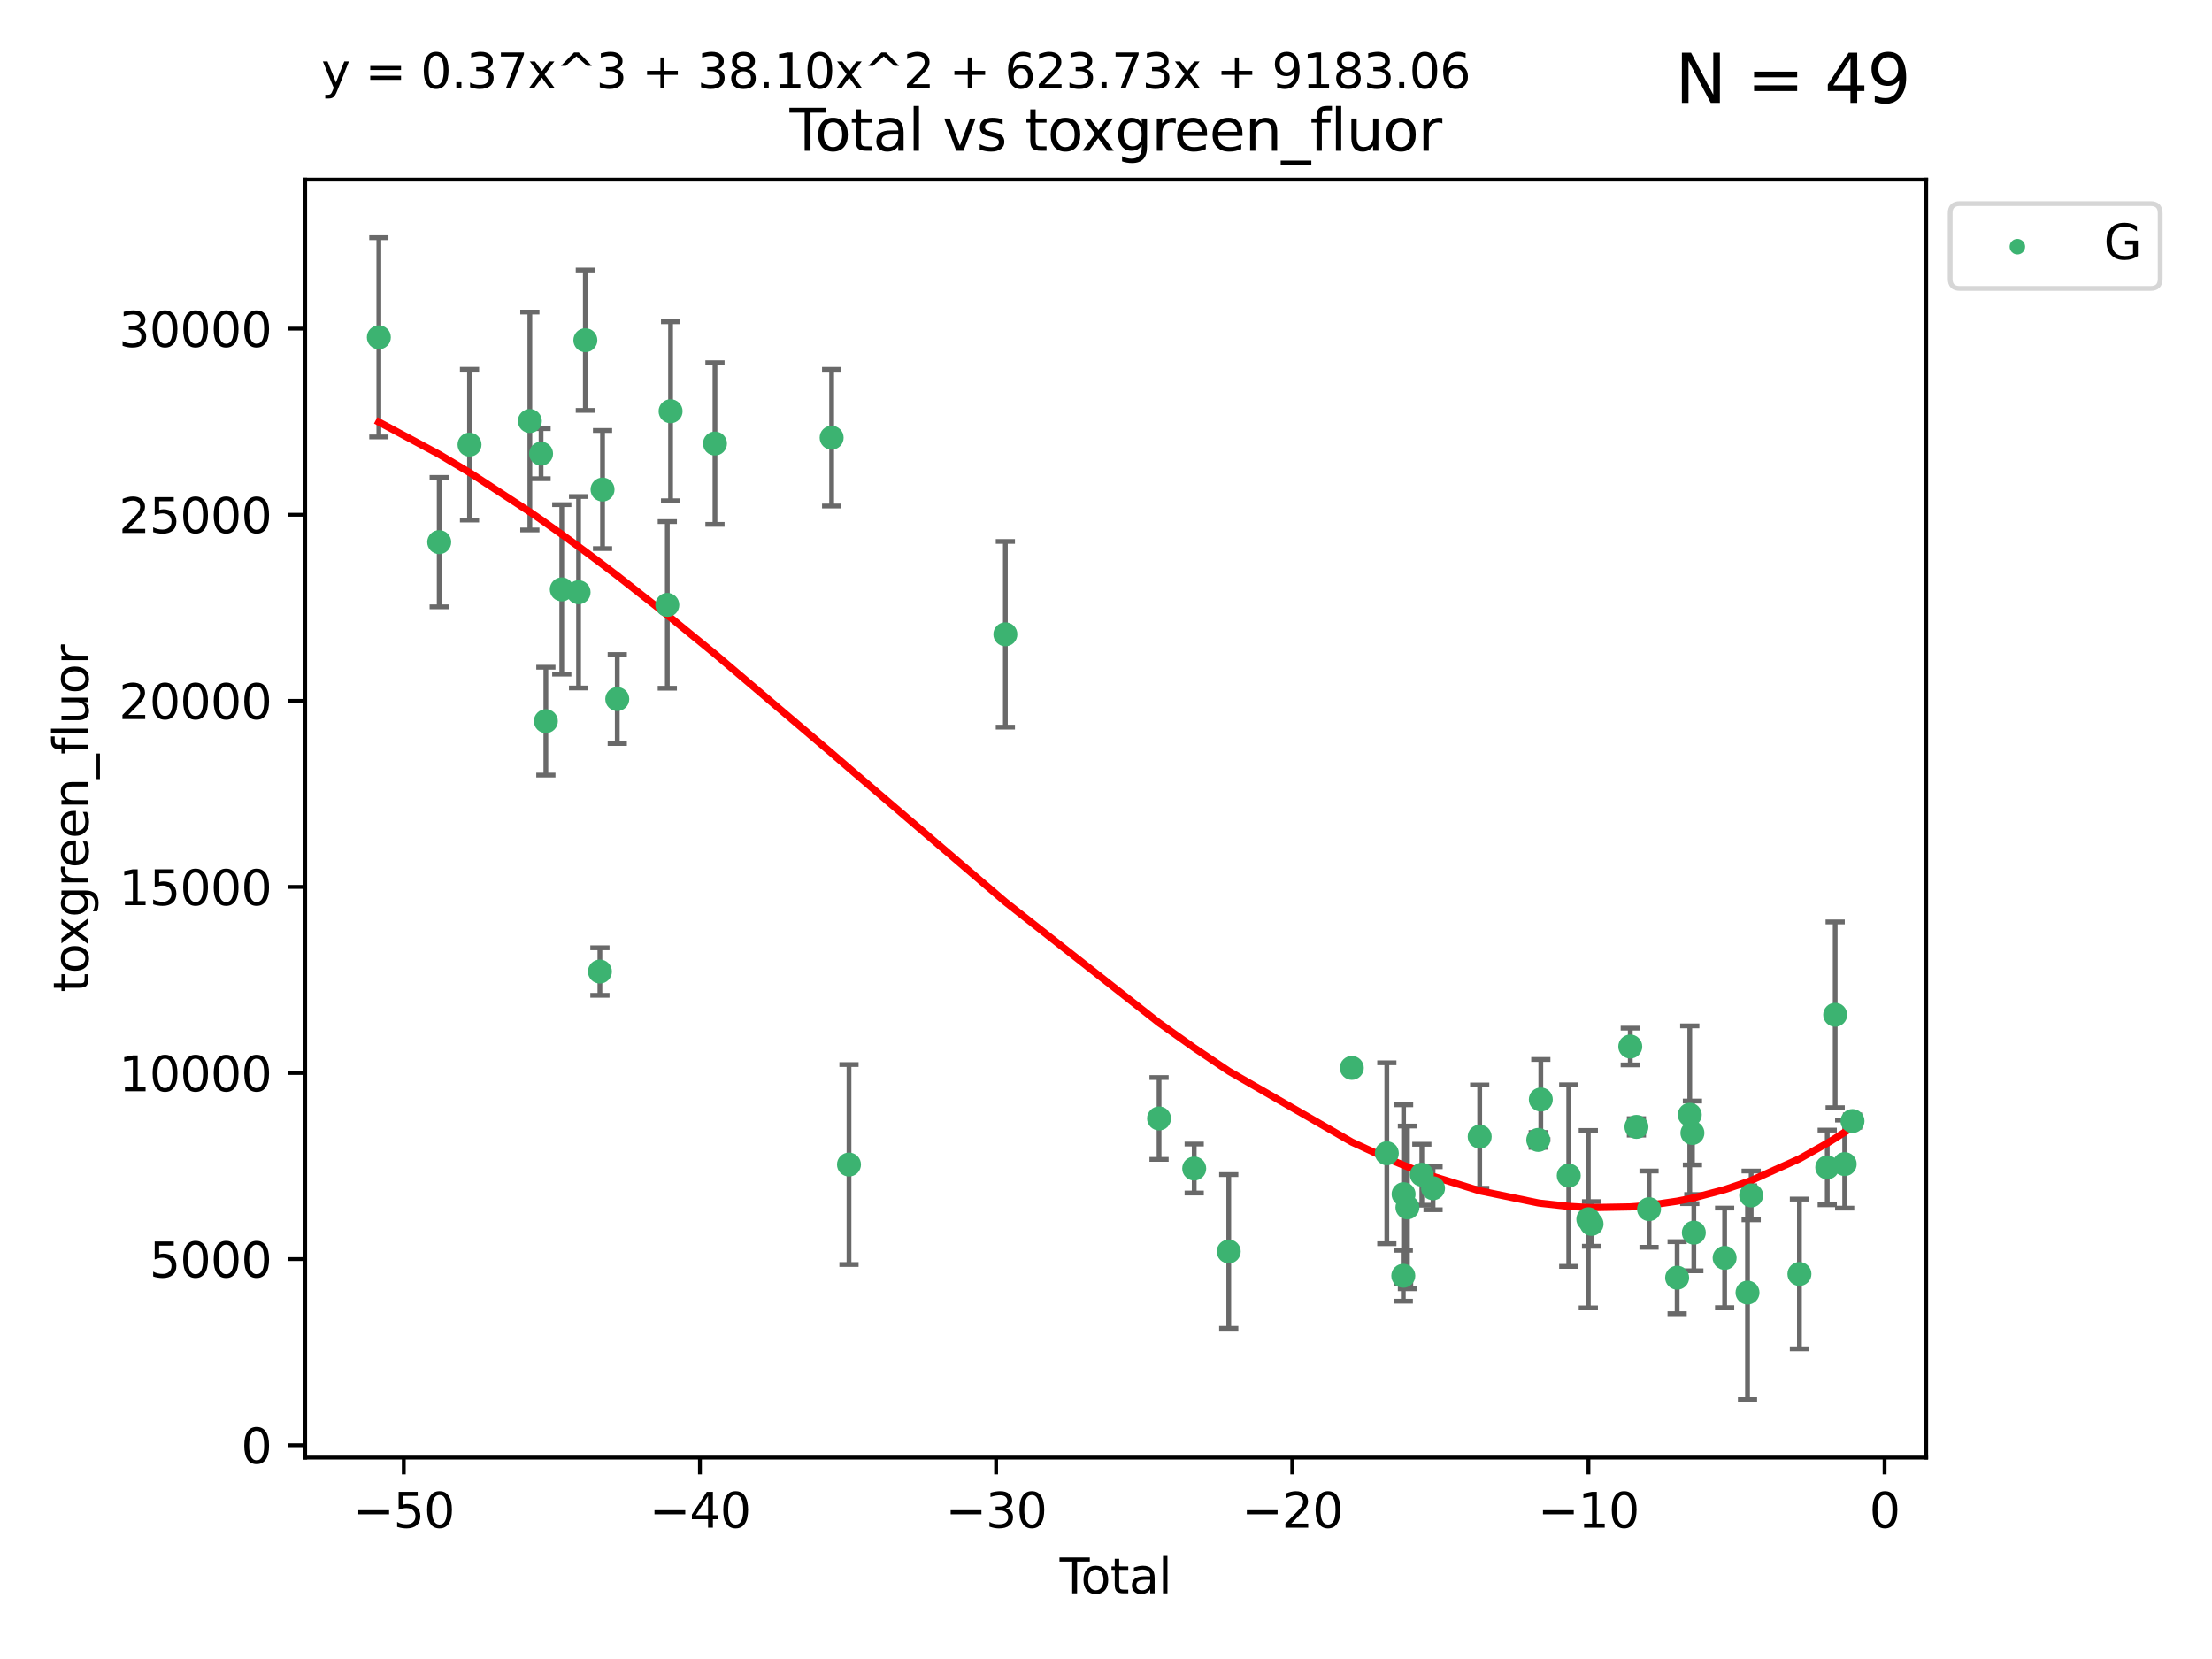 <?xml version="1.0" encoding="utf-8" standalone="no"?>
<!DOCTYPE svg PUBLIC "-//W3C//DTD SVG 1.1//EN"
  "http://www.w3.org/Graphics/SVG/1.1/DTD/svg11.dtd">
<svg xmlns:xlink="http://www.w3.org/1999/xlink" width="460.8pt" height="345.6pt" viewBox="0 0 460.8 345.6" xmlns="http://www.w3.org/2000/svg" version="1.1">
 <defs>
  <style type="text/css">*{stroke-linejoin: round; stroke-linecap: butt}</style>
 </defs>
 <g id="figure_1">
  <g id="patch_1">
   <path d="M 0 345.6 
L 460.8 345.6 
L 460.8 0 
L 0 0 
z
" style="fill: #ffffff"/>
  </g>
  <g id="axes_1">
   <g id="patch_2">
    <path d="M 63.571 303.64 
L 401.26 303.64 
L 401.26 37.411 
L 63.571 37.411 
z
" style="fill: #ffffff"/>
   </g>
   <g id="PathCollection_1">
    <defs>
     <path id="m8be1d9b8ed" d="M 0 1.118 
C 0.297 1.118 0.581 1 0.791 0.791 
C 1 0.581 1.118 0.297 1.118 0 
C 1.118 -0.297 1 -0.581 0.791 -0.791 
C 0.581 -1 0.297 -1.118 0 -1.118 
C -0.297 -1.118 -0.581 -1 -0.791 -0.791 
C -1 -0.581 -1.118 -0.297 -1.118 0 
C -1.118 0.297 -1 0.581 -0.791 0.791 
C -0.581 1 -0.297 1.118 0 1.118 
z
" style="stroke: #3cb371"/>
    </defs>
    <g clip-path="url(#p7e62d331e4)">
     <use xlink:href="#m8be1d9b8ed" x="78.921" y="70.269" style="fill: #3cb371; stroke: #3cb371"/>
     <use xlink:href="#m8be1d9b8ed" x="91.494" y="112.936" style="fill: #3cb371; stroke: #3cb371"/>
     <use xlink:href="#m8be1d9b8ed" x="97.81" y="92.628" style="fill: #3cb371; stroke: #3cb371"/>
     <use xlink:href="#m8be1d9b8ed" x="110.379" y="87.706" style="fill: #3cb371; stroke: #3cb371"/>
     <use xlink:href="#m8be1d9b8ed" x="112.713" y="94.506" style="fill: #3cb371; stroke: #3cb371"/>
     <use xlink:href="#m8be1d9b8ed" x="113.714" y="150.232" style="fill: #3cb371; stroke: #3cb371"/>
     <use xlink:href="#m8be1d9b8ed" x="117.029" y="122.782" style="fill: #3cb371; stroke: #3cb371"/>
     <use xlink:href="#m8be1d9b8ed" x="120.529" y="123.376" style="fill: #3cb371; stroke: #3cb371"/>
     <use xlink:href="#m8be1d9b8ed" x="121.938" y="70.87" style="fill: #3cb371; stroke: #3cb371"/>
     <use xlink:href="#m8be1d9b8ed" x="124.973" y="202.393" style="fill: #3cb371; stroke: #3cb371"/>
     <use xlink:href="#m8be1d9b8ed" x="125.521" y="101.983" style="fill: #3cb371; stroke: #3cb371"/>
     <use xlink:href="#m8be1d9b8ed" x="128.588" y="145.622" style="fill: #3cb371; stroke: #3cb371"/>
     <use xlink:href="#m8be1d9b8ed" x="139.013" y="126.013" style="fill: #3cb371; stroke: #3cb371"/>
     <use xlink:href="#m8be1d9b8ed" x="139.695" y="85.668" style="fill: #3cb371; stroke: #3cb371"/>
     <use xlink:href="#m8be1d9b8ed" x="148.942" y="92.395" style="fill: #3cb371; stroke: #3cb371"/>
     <use xlink:href="#m8be1d9b8ed" x="173.244" y="91.178" style="fill: #3cb371; stroke: #3cb371"/>
     <use xlink:href="#m8be1d9b8ed" x="176.86" y="242.593" style="fill: #3cb371; stroke: #3cb371"/>
     <use xlink:href="#m8be1d9b8ed" x="209.434" y="132.138" style="fill: #3cb371; stroke: #3cb371"/>
     <use xlink:href="#m8be1d9b8ed" x="241.453" y="232.992" style="fill: #3cb371; stroke: #3cb371"/>
     <use xlink:href="#m8be1d9b8ed" x="248.775" y="243.423" style="fill: #3cb371; stroke: #3cb371"/>
     <use xlink:href="#m8be1d9b8ed" x="255.972" y="260.715" style="fill: #3cb371; stroke: #3cb371"/>
     <use xlink:href="#m8be1d9b8ed" x="281.609" y="222.465" style="fill: #3cb371; stroke: #3cb371"/>
     <use xlink:href="#m8be1d9b8ed" x="288.902" y="240.244" style="fill: #3cb371; stroke: #3cb371"/>
     <use xlink:href="#m8be1d9b8ed" x="292.332" y="265.766" style="fill: #3cb371; stroke: #3cb371"/>
     <use xlink:href="#m8be1d9b8ed" x="292.394" y="248.765" style="fill: #3cb371; stroke: #3cb371"/>
     <use xlink:href="#m8be1d9b8ed" x="293.194" y="251.521" style="fill: #3cb371; stroke: #3cb371"/>
     <use xlink:href="#m8be1d9b8ed" x="296.194" y="244.71" style="fill: #3cb371; stroke: #3cb371"/>
     <use xlink:href="#m8be1d9b8ed" x="298.531" y="247.533" style="fill: #3cb371; stroke: #3cb371"/>
     <use xlink:href="#m8be1d9b8ed" x="308.247" y="236.781" style="fill: #3cb371; stroke: #3cb371"/>
     <use xlink:href="#m8be1d9b8ed" x="320.443" y="237.461" style="fill: #3cb371; stroke: #3cb371"/>
     <use xlink:href="#m8be1d9b8ed" x="320.98" y="229.05" style="fill: #3cb371; stroke: #3cb371"/>
     <use xlink:href="#m8be1d9b8ed" x="326.8" y="244.895" style="fill: #3cb371; stroke: #3cb371"/>
     <use xlink:href="#m8be1d9b8ed" x="330.877" y="253.983" style="fill: #3cb371; stroke: #3cb371"/>
     <use xlink:href="#m8be1d9b8ed" x="331.549" y="254.964" style="fill: #3cb371; stroke: #3cb371"/>
     <use xlink:href="#m8be1d9b8ed" x="339.616" y="218.015" style="fill: #3cb371; stroke: #3cb371"/>
     <use xlink:href="#m8be1d9b8ed" x="340.9" y="234.749" style="fill: #3cb371; stroke: #3cb371"/>
     <use xlink:href="#m8be1d9b8ed" x="343.526" y="251.89" style="fill: #3cb371; stroke: #3cb371"/>
     <use xlink:href="#m8be1d9b8ed" x="349.377" y="266.171" style="fill: #3cb371; stroke: #3cb371"/>
     <use xlink:href="#m8be1d9b8ed" x="352.01" y="232.227" style="fill: #3cb371; stroke: #3cb371"/>
     <use xlink:href="#m8be1d9b8ed" x="352.563" y="236.019" style="fill: #3cb371; stroke: #3cb371"/>
     <use xlink:href="#m8be1d9b8ed" x="352.856" y="256.785" style="fill: #3cb371; stroke: #3cb371"/>
     <use xlink:href="#m8be1d9b8ed" x="359.272" y="262.041" style="fill: #3cb371; stroke: #3cb371"/>
     <use xlink:href="#m8be1d9b8ed" x="364.039" y="269.278" style="fill: #3cb371; stroke: #3cb371"/>
     <use xlink:href="#m8be1d9b8ed" x="364.802" y="249.027" style="fill: #3cb371; stroke: #3cb371"/>
     <use xlink:href="#m8be1d9b8ed" x="374.855" y="265.396" style="fill: #3cb371; stroke: #3cb371"/>
     <use xlink:href="#m8be1d9b8ed" x="380.652" y="243.193" style="fill: #3cb371; stroke: #3cb371"/>
     <use xlink:href="#m8be1d9b8ed" x="382.303" y="211.4" style="fill: #3cb371; stroke: #3cb371"/>
     <use xlink:href="#m8be1d9b8ed" x="384.285" y="242.5" style="fill: #3cb371; stroke: #3cb371"/>
     <use xlink:href="#m8be1d9b8ed" x="385.911" y="233.535" style="fill: #3cb371; stroke: #3cb371"/>
    </g>
   </g>
   <g id="matplotlib.axis_1">
    <g id="xtick_1">
     <g id="line2d_1">
      <defs>
       <path id="mda23f82fcd" d="M 0 0 
L 0 3.5 
" style="stroke: #000000; stroke-width: 0.8"/>
      </defs>
      <g>
       <use xlink:href="#mda23f82fcd" x="84.113" y="303.64" style="stroke: #000000; stroke-width: 0.8"/>
      </g>
     </g>
     <g id="text_1">
      <!-- −50 -->
      <g transform="translate(73.561 318.238)scale(0.1 -0.1)">
       <defs>
        <path id="DejaVuSans-2212" d="M 678 2272 
L 4684 2272 
L 4684 1741 
L 678 1741 
L 678 2272 
z
" transform="scale(0.016)"/>
        <path id="DejaVuSans-35" d="M 691 4666 
L 3169 4666 
L 3169 4134 
L 1269 4134 
L 1269 2991 
Q 1406 3038 1543 3061 
Q 1681 3084 1819 3084 
Q 2600 3084 3056 2656 
Q 3513 2228 3513 1497 
Q 3513 744 3044 326 
Q 2575 -91 1722 -91 
Q 1428 -91 1123 -41 
Q 819 9 494 109 
L 494 744 
Q 775 591 1075 516 
Q 1375 441 1709 441 
Q 2250 441 2565 725 
Q 2881 1009 2881 1497 
Q 2881 1984 2565 2268 
Q 2250 2553 1709 2553 
Q 1456 2553 1204 2497 
Q 953 2441 691 2322 
L 691 4666 
z
" transform="scale(0.016)"/>
        <path id="DejaVuSans-30" d="M 2034 4250 
Q 1547 4250 1301 3770 
Q 1056 3291 1056 2328 
Q 1056 1369 1301 889 
Q 1547 409 2034 409 
Q 2525 409 2770 889 
Q 3016 1369 3016 2328 
Q 3016 3291 2770 3770 
Q 2525 4250 2034 4250 
z
M 2034 4750 
Q 2819 4750 3233 4129 
Q 3647 3509 3647 2328 
Q 3647 1150 3233 529 
Q 2819 -91 2034 -91 
Q 1250 -91 836 529 
Q 422 1150 422 2328 
Q 422 3509 836 4129 
Q 1250 4750 2034 4750 
z
" transform="scale(0.016)"/>
       </defs>
       <use xlink:href="#DejaVuSans-2212"/>
       <use xlink:href="#DejaVuSans-35" x="83.789"/>
       <use xlink:href="#DejaVuSans-30" x="147.412"/>
      </g>
     </g>
    </g>
    <g id="xtick_2">
     <g id="line2d_2">
      <g>
       <use xlink:href="#mda23f82fcd" x="145.81" y="303.64" style="stroke: #000000; stroke-width: 0.8"/>
      </g>
     </g>
     <g id="text_2">
      <!-- −40 -->
      <g transform="translate(135.257 318.238)scale(0.1 -0.1)">
       <defs>
        <path id="DejaVuSans-34" d="M 2419 4116 
L 825 1625 
L 2419 1625 
L 2419 4116 
z
M 2253 4666 
L 3047 4666 
L 3047 1625 
L 3713 1625 
L 3713 1100 
L 3047 1100 
L 3047 0 
L 2419 0 
L 2419 1100 
L 313 1100 
L 313 1709 
L 2253 4666 
z
" transform="scale(0.016)"/>
       </defs>
       <use xlink:href="#DejaVuSans-2212"/>
       <use xlink:href="#DejaVuSans-34" x="83.789"/>
       <use xlink:href="#DejaVuSans-30" x="147.412"/>
      </g>
     </g>
    </g>
    <g id="xtick_3">
     <g id="line2d_3">
      <g>
       <use xlink:href="#mda23f82fcd" x="207.506" y="303.64" style="stroke: #000000; stroke-width: 0.8"/>
      </g>
     </g>
     <g id="text_3">
      <!-- −30 -->
      <g transform="translate(196.954 318.238)scale(0.1 -0.1)">
       <defs>
        <path id="DejaVuSans-33" d="M 2597 2516 
Q 3050 2419 3304 2112 
Q 3559 1806 3559 1356 
Q 3559 666 3084 287 
Q 2609 -91 1734 -91 
Q 1441 -91 1130 -33 
Q 819 25 488 141 
L 488 750 
Q 750 597 1062 519 
Q 1375 441 1716 441 
Q 2309 441 2620 675 
Q 2931 909 2931 1356 
Q 2931 1769 2642 2001 
Q 2353 2234 1838 2234 
L 1294 2234 
L 1294 2753 
L 1863 2753 
Q 2328 2753 2575 2939 
Q 2822 3125 2822 3475 
Q 2822 3834 2567 4026 
Q 2313 4219 1838 4219 
Q 1578 4219 1281 4162 
Q 984 4106 628 3988 
L 628 4550 
Q 988 4650 1302 4700 
Q 1616 4750 1894 4750 
Q 2613 4750 3031 4423 
Q 3450 4097 3450 3541 
Q 3450 3153 3228 2886 
Q 3006 2619 2597 2516 
z
" transform="scale(0.016)"/>
       </defs>
       <use xlink:href="#DejaVuSans-2212"/>
       <use xlink:href="#DejaVuSans-33" x="83.789"/>
       <use xlink:href="#DejaVuSans-30" x="147.412"/>
      </g>
     </g>
    </g>
    <g id="xtick_4">
     <g id="line2d_4">
      <g>
       <use xlink:href="#mda23f82fcd" x="269.203" y="303.64" style="stroke: #000000; stroke-width: 0.8"/>
      </g>
     </g>
     <g id="text_4">
      <!-- −20 -->
      <g transform="translate(258.65 318.238)scale(0.1 -0.1)">
       <defs>
        <path id="DejaVuSans-32" d="M 1228 531 
L 3431 531 
L 3431 0 
L 469 0 
L 469 531 
Q 828 903 1448 1529 
Q 2069 2156 2228 2338 
Q 2531 2678 2651 2914 
Q 2772 3150 2772 3378 
Q 2772 3750 2511 3984 
Q 2250 4219 1831 4219 
Q 1534 4219 1204 4116 
Q 875 4013 500 3803 
L 500 4441 
Q 881 4594 1212 4672 
Q 1544 4750 1819 4750 
Q 2544 4750 2975 4387 
Q 3406 4025 3406 3419 
Q 3406 3131 3298 2873 
Q 3191 2616 2906 2266 
Q 2828 2175 2409 1742 
Q 1991 1309 1228 531 
z
" transform="scale(0.016)"/>
       </defs>
       <use xlink:href="#DejaVuSans-2212"/>
       <use xlink:href="#DejaVuSans-32" x="83.789"/>
       <use xlink:href="#DejaVuSans-30" x="147.412"/>
      </g>
     </g>
    </g>
    <g id="xtick_5">
     <g id="line2d_5">
      <g>
       <use xlink:href="#mda23f82fcd" x="330.899" y="303.64" style="stroke: #000000; stroke-width: 0.8"/>
      </g>
     </g>
     <g id="text_5">
      <!-- −10 -->
      <g transform="translate(320.347 318.238)scale(0.1 -0.1)">
       <defs>
        <path id="DejaVuSans-31" d="M 794 531 
L 1825 531 
L 1825 4091 
L 703 3866 
L 703 4441 
L 1819 4666 
L 2450 4666 
L 2450 531 
L 3481 531 
L 3481 0 
L 794 0 
L 794 531 
z
" transform="scale(0.016)"/>
       </defs>
       <use xlink:href="#DejaVuSans-2212"/>
       <use xlink:href="#DejaVuSans-31" x="83.789"/>
       <use xlink:href="#DejaVuSans-30" x="147.412"/>
      </g>
     </g>
    </g>
    <g id="xtick_6">
     <g id="line2d_6">
      <g>
       <use xlink:href="#mda23f82fcd" x="392.596" y="303.64" style="stroke: #000000; stroke-width: 0.8"/>
      </g>
     </g>
     <g id="text_6">
      <!-- 0 -->
      <g transform="translate(389.414 318.238)scale(0.1 -0.1)">
       <use xlink:href="#DejaVuSans-30"/>
      </g>
     </g>
    </g>
    <g id="text_7">
     <!-- Total -->
     <g transform="translate(220.739 331.917)scale(0.1 -0.1)">
      <defs>
       <path id="DejaVuSans-54" d="M -19 4666 
L 3928 4666 
L 3928 4134 
L 2272 4134 
L 2272 0 
L 1638 0 
L 1638 4134 
L -19 4134 
L -19 4666 
z
" transform="scale(0.016)"/>
       <path id="DejaVuSans-6f" d="M 1959 3097 
Q 1497 3097 1228 2736 
Q 959 2375 959 1747 
Q 959 1119 1226 758 
Q 1494 397 1959 397 
Q 2419 397 2687 759 
Q 2956 1122 2956 1747 
Q 2956 2369 2687 2733 
Q 2419 3097 1959 3097 
z
M 1959 3584 
Q 2709 3584 3137 3096 
Q 3566 2609 3566 1747 
Q 3566 888 3137 398 
Q 2709 -91 1959 -91 
Q 1206 -91 779 398 
Q 353 888 353 1747 
Q 353 2609 779 3096 
Q 1206 3584 1959 3584 
z
" transform="scale(0.016)"/>
       <path id="DejaVuSans-74" d="M 1172 4494 
L 1172 3500 
L 2356 3500 
L 2356 3053 
L 1172 3053 
L 1172 1153 
Q 1172 725 1289 603 
Q 1406 481 1766 481 
L 2356 481 
L 2356 0 
L 1766 0 
Q 1100 0 847 248 
Q 594 497 594 1153 
L 594 3053 
L 172 3053 
L 172 3500 
L 594 3500 
L 594 4494 
L 1172 4494 
z
" transform="scale(0.016)"/>
       <path id="DejaVuSans-61" d="M 2194 1759 
Q 1497 1759 1228 1600 
Q 959 1441 959 1056 
Q 959 750 1161 570 
Q 1363 391 1709 391 
Q 2188 391 2477 730 
Q 2766 1069 2766 1631 
L 2766 1759 
L 2194 1759 
z
M 3341 1997 
L 3341 0 
L 2766 0 
L 2766 531 
Q 2569 213 2275 61 
Q 1981 -91 1556 -91 
Q 1019 -91 701 211 
Q 384 513 384 1019 
Q 384 1609 779 1909 
Q 1175 2209 1959 2209 
L 2766 2209 
L 2766 2266 
Q 2766 2663 2505 2880 
Q 2244 3097 1772 3097 
Q 1472 3097 1187 3025 
Q 903 2953 641 2809 
L 641 3341 
Q 956 3463 1253 3523 
Q 1550 3584 1831 3584 
Q 2591 3584 2966 3190 
Q 3341 2797 3341 1997 
z
" transform="scale(0.016)"/>
       <path id="DejaVuSans-6c" d="M 603 4863 
L 1178 4863 
L 1178 0 
L 603 0 
L 603 4863 
z
" transform="scale(0.016)"/>
      </defs>
      <use xlink:href="#DejaVuSans-54"/>
      <use xlink:href="#DejaVuSans-6f" x="44.084"/>
      <use xlink:href="#DejaVuSans-74" x="105.266"/>
      <use xlink:href="#DejaVuSans-61" x="144.475"/>
      <use xlink:href="#DejaVuSans-6c" x="205.754"/>
     </g>
    </g>
   </g>
   <g id="matplotlib.axis_2">
    <g id="ytick_1">
     <g id="line2d_7">
      <defs>
       <path id="m4e06ab6d4e" d="M 0 0 
L -3.5 0 
" style="stroke: #000000; stroke-width: 0.8"/>
      </defs>
      <g>
       <use xlink:href="#m4e06ab6d4e" x="63.571" y="301.063" style="stroke: #000000; stroke-width: 0.8"/>
      </g>
     </g>
     <g id="text_8">
      <!-- 0 -->
      <g transform="translate(50.209 304.863)scale(0.1 -0.1)">
       <use xlink:href="#DejaVuSans-30"/>
      </g>
     </g>
    </g>
    <g id="ytick_2">
     <g id="line2d_8">
      <g>
       <use xlink:href="#m4e06ab6d4e" x="63.571" y="262.296" style="stroke: #000000; stroke-width: 0.8"/>
      </g>
     </g>
     <g id="text_9">
      <!-- 5000 -->
      <g transform="translate(31.121 266.095)scale(0.1 -0.1)">
       <use xlink:href="#DejaVuSans-35"/>
       <use xlink:href="#DejaVuSans-30" x="63.623"/>
       <use xlink:href="#DejaVuSans-30" x="127.246"/>
       <use xlink:href="#DejaVuSans-30" x="190.869"/>
      </g>
     </g>
    </g>
    <g id="ytick_3">
     <g id="line2d_9">
      <g>
       <use xlink:href="#m4e06ab6d4e" x="63.571" y="223.529" style="stroke: #000000; stroke-width: 0.8"/>
      </g>
     </g>
     <g id="text_10">
      <!-- 10000 -->
      <g transform="translate(24.759 227.328)scale(0.1 -0.1)">
       <use xlink:href="#DejaVuSans-31"/>
       <use xlink:href="#DejaVuSans-30" x="63.623"/>
       <use xlink:href="#DejaVuSans-30" x="127.246"/>
       <use xlink:href="#DejaVuSans-30" x="190.869"/>
       <use xlink:href="#DejaVuSans-30" x="254.492"/>
      </g>
     </g>
    </g>
    <g id="ytick_4">
     <g id="line2d_10">
      <g>
       <use xlink:href="#m4e06ab6d4e" x="63.571" y="184.762" style="stroke: #000000; stroke-width: 0.8"/>
      </g>
     </g>
     <g id="text_11">
      <!-- 15000 -->
      <g transform="translate(24.759 188.561)scale(0.1 -0.1)">
       <use xlink:href="#DejaVuSans-31"/>
       <use xlink:href="#DejaVuSans-35" x="63.623"/>
       <use xlink:href="#DejaVuSans-30" x="127.246"/>
       <use xlink:href="#DejaVuSans-30" x="190.869"/>
       <use xlink:href="#DejaVuSans-30" x="254.492"/>
      </g>
     </g>
    </g>
    <g id="ytick_5">
     <g id="line2d_11">
      <g>
       <use xlink:href="#m4e06ab6d4e" x="63.571" y="145.995" style="stroke: #000000; stroke-width: 0.8"/>
      </g>
     </g>
     <g id="text_12">
      <!-- 20000 -->
      <g transform="translate(24.759 149.794)scale(0.1 -0.1)">
       <use xlink:href="#DejaVuSans-32"/>
       <use xlink:href="#DejaVuSans-30" x="63.623"/>
       <use xlink:href="#DejaVuSans-30" x="127.246"/>
       <use xlink:href="#DejaVuSans-30" x="190.869"/>
       <use xlink:href="#DejaVuSans-30" x="254.492"/>
      </g>
     </g>
    </g>
    <g id="ytick_6">
     <g id="line2d_12">
      <g>
       <use xlink:href="#m4e06ab6d4e" x="63.571" y="107.228" style="stroke: #000000; stroke-width: 0.8"/>
      </g>
     </g>
     <g id="text_13">
      <!-- 25000 -->
      <g transform="translate(24.759 111.027)scale(0.1 -0.1)">
       <use xlink:href="#DejaVuSans-32"/>
       <use xlink:href="#DejaVuSans-35" x="63.623"/>
       <use xlink:href="#DejaVuSans-30" x="127.246"/>
       <use xlink:href="#DejaVuSans-30" x="190.869"/>
       <use xlink:href="#DejaVuSans-30" x="254.492"/>
      </g>
     </g>
    </g>
    <g id="ytick_7">
     <g id="line2d_13">
      <g>
       <use xlink:href="#m4e06ab6d4e" x="63.571" y="68.461" style="stroke: #000000; stroke-width: 0.8"/>
      </g>
     </g>
     <g id="text_14">
      <!-- 30000 -->
      <g transform="translate(24.759 72.26)scale(0.1 -0.1)">
       <use xlink:href="#DejaVuSans-33"/>
       <use xlink:href="#DejaVuSans-30" x="63.623"/>
       <use xlink:href="#DejaVuSans-30" x="127.246"/>
       <use xlink:href="#DejaVuSans-30" x="190.869"/>
       <use xlink:href="#DejaVuSans-30" x="254.492"/>
      </g>
     </g>
    </g>
    <g id="text_15">
     <!-- toxgreen_fluor -->
     <g transform="translate(18.401 206.72)rotate(-90)scale(0.1 -0.1)">
      <defs>
       <path id="DejaVuSans-78" d="M 3513 3500 
L 2247 1797 
L 3578 0 
L 2900 0 
L 1881 1375 
L 863 0 
L 184 0 
L 1544 1831 
L 300 3500 
L 978 3500 
L 1906 2253 
L 2834 3500 
L 3513 3500 
z
" transform="scale(0.016)"/>
       <path id="DejaVuSans-67" d="M 2906 1791 
Q 2906 2416 2648 2759 
Q 2391 3103 1925 3103 
Q 1463 3103 1205 2759 
Q 947 2416 947 1791 
Q 947 1169 1205 825 
Q 1463 481 1925 481 
Q 2391 481 2648 825 
Q 2906 1169 2906 1791 
z
M 3481 434 
Q 3481 -459 3084 -895 
Q 2688 -1331 1869 -1331 
Q 1566 -1331 1297 -1286 
Q 1028 -1241 775 -1147 
L 775 -588 
Q 1028 -725 1275 -790 
Q 1522 -856 1778 -856 
Q 2344 -856 2625 -561 
Q 2906 -266 2906 331 
L 2906 616 
Q 2728 306 2450 153 
Q 2172 0 1784 0 
Q 1141 0 747 490 
Q 353 981 353 1791 
Q 353 2603 747 3093 
Q 1141 3584 1784 3584 
Q 2172 3584 2450 3431 
Q 2728 3278 2906 2969 
L 2906 3500 
L 3481 3500 
L 3481 434 
z
" transform="scale(0.016)"/>
       <path id="DejaVuSans-72" d="M 2631 2963 
Q 2534 3019 2420 3045 
Q 2306 3072 2169 3072 
Q 1681 3072 1420 2755 
Q 1159 2438 1159 1844 
L 1159 0 
L 581 0 
L 581 3500 
L 1159 3500 
L 1159 2956 
Q 1341 3275 1631 3429 
Q 1922 3584 2338 3584 
Q 2397 3584 2469 3576 
Q 2541 3569 2628 3553 
L 2631 2963 
z
" transform="scale(0.016)"/>
       <path id="DejaVuSans-65" d="M 3597 1894 
L 3597 1613 
L 953 1613 
Q 991 1019 1311 708 
Q 1631 397 2203 397 
Q 2534 397 2845 478 
Q 3156 559 3463 722 
L 3463 178 
Q 3153 47 2828 -22 
Q 2503 -91 2169 -91 
Q 1331 -91 842 396 
Q 353 884 353 1716 
Q 353 2575 817 3079 
Q 1281 3584 2069 3584 
Q 2775 3584 3186 3129 
Q 3597 2675 3597 1894 
z
M 3022 2063 
Q 3016 2534 2758 2815 
Q 2500 3097 2075 3097 
Q 1594 3097 1305 2825 
Q 1016 2553 972 2059 
L 3022 2063 
z
" transform="scale(0.016)"/>
       <path id="DejaVuSans-6e" d="M 3513 2113 
L 3513 0 
L 2938 0 
L 2938 2094 
Q 2938 2591 2744 2837 
Q 2550 3084 2163 3084 
Q 1697 3084 1428 2787 
Q 1159 2491 1159 1978 
L 1159 0 
L 581 0 
L 581 3500 
L 1159 3500 
L 1159 2956 
Q 1366 3272 1645 3428 
Q 1925 3584 2291 3584 
Q 2894 3584 3203 3211 
Q 3513 2838 3513 2113 
z
" transform="scale(0.016)"/>
       <path id="DejaVuSans-5f" d="M 3263 -1063 
L 3263 -1509 
L -63 -1509 
L -63 -1063 
L 3263 -1063 
z
" transform="scale(0.016)"/>
       <path id="DejaVuSans-66" d="M 2375 4863 
L 2375 4384 
L 1825 4384 
Q 1516 4384 1395 4259 
Q 1275 4134 1275 3809 
L 1275 3500 
L 2222 3500 
L 2222 3053 
L 1275 3053 
L 1275 0 
L 697 0 
L 697 3053 
L 147 3053 
L 147 3500 
L 697 3500 
L 697 3744 
Q 697 4328 969 4595 
Q 1241 4863 1831 4863 
L 2375 4863 
z
" transform="scale(0.016)"/>
       <path id="DejaVuSans-75" d="M 544 1381 
L 544 3500 
L 1119 3500 
L 1119 1403 
Q 1119 906 1312 657 
Q 1506 409 1894 409 
Q 2359 409 2629 706 
Q 2900 1003 2900 1516 
L 2900 3500 
L 3475 3500 
L 3475 0 
L 2900 0 
L 2900 538 
Q 2691 219 2414 64 
Q 2138 -91 1772 -91 
Q 1169 -91 856 284 
Q 544 659 544 1381 
z
M 1991 3584 
L 1991 3584 
z
" transform="scale(0.016)"/>
      </defs>
      <use xlink:href="#DejaVuSans-74"/>
      <use xlink:href="#DejaVuSans-6f" x="39.209"/>
      <use xlink:href="#DejaVuSans-78" x="97.266"/>
      <use xlink:href="#DejaVuSans-67" x="156.445"/>
      <use xlink:href="#DejaVuSans-72" x="219.922"/>
      <use xlink:href="#DejaVuSans-65" x="258.785"/>
      <use xlink:href="#DejaVuSans-65" x="320.309"/>
      <use xlink:href="#DejaVuSans-6e" x="381.832"/>
      <use xlink:href="#DejaVuSans-5f" x="445.211"/>
      <use xlink:href="#DejaVuSans-66" x="495.211"/>
      <use xlink:href="#DejaVuSans-6c" x="530.416"/>
      <use xlink:href="#DejaVuSans-75" x="558.199"/>
      <use xlink:href="#DejaVuSans-6f" x="621.578"/>
      <use xlink:href="#DejaVuSans-72" x="682.76"/>
     </g>
    </g>
   </g>
   <g id="LineCollection_1">
    <path d="M 78.921 91.025 
L 78.921 49.513 
" clip-path="url(#p7e62d331e4)" style="fill: none; stroke: #696969"/>
    <path d="M 91.494 126.411 
L 91.494 99.461 
" clip-path="url(#p7e62d331e4)" style="fill: none; stroke: #696969"/>
    <path d="M 97.81 108.33 
L 97.81 76.926 
" clip-path="url(#p7e62d331e4)" style="fill: none; stroke: #696969"/>
    <path d="M 110.379 110.4 
L 110.379 65.012 
" clip-path="url(#p7e62d331e4)" style="fill: none; stroke: #696969"/>
    <path d="M 112.713 99.727 
L 112.713 89.286 
" clip-path="url(#p7e62d331e4)" style="fill: none; stroke: #696969"/>
    <path d="M 113.714 161.47 
L 113.714 138.993 
" clip-path="url(#p7e62d331e4)" style="fill: none; stroke: #696969"/>
    <path d="M 117.029 140.43 
L 117.029 105.133 
" clip-path="url(#p7e62d331e4)" style="fill: none; stroke: #696969"/>
    <path d="M 120.529 143.318 
L 120.529 103.434 
" clip-path="url(#p7e62d331e4)" style="fill: none; stroke: #696969"/>
    <path d="M 121.938 85.493 
L 121.938 56.247 
" clip-path="url(#p7e62d331e4)" style="fill: none; stroke: #696969"/>
    <path d="M 124.973 207.343 
L 124.973 197.443 
" clip-path="url(#p7e62d331e4)" style="fill: none; stroke: #696969"/>
    <path d="M 125.521 114.287 
L 125.521 89.679 
" clip-path="url(#p7e62d331e4)" style="fill: none; stroke: #696969"/>
    <path d="M 128.588 154.886 
L 128.588 136.359 
" clip-path="url(#p7e62d331e4)" style="fill: none; stroke: #696969"/>
    <path d="M 139.013 143.369 
L 139.013 108.657 
" clip-path="url(#p7e62d331e4)" style="fill: none; stroke: #696969"/>
    <path d="M 139.695 104.315 
L 139.695 67.021 
" clip-path="url(#p7e62d331e4)" style="fill: none; stroke: #696969"/>
    <path d="M 148.942 109.235 
L 148.942 75.555 
" clip-path="url(#p7e62d331e4)" style="fill: none; stroke: #696969"/>
    <path d="M 173.244 105.412 
L 173.244 76.943 
" clip-path="url(#p7e62d331e4)" style="fill: none; stroke: #696969"/>
    <path d="M 176.86 263.421 
L 176.86 221.764 
" clip-path="url(#p7e62d331e4)" style="fill: none; stroke: #696969"/>
    <path d="M 209.434 151.477 
L 209.434 112.799 
" clip-path="url(#p7e62d331e4)" style="fill: none; stroke: #696969"/>
    <path d="M 241.453 241.515 
L 241.453 224.468 
" clip-path="url(#p7e62d331e4)" style="fill: none; stroke: #696969"/>
    <path d="M 248.775 248.525 
L 248.775 238.322 
" clip-path="url(#p7e62d331e4)" style="fill: none; stroke: #696969"/>
    <path d="M 255.972 276.745 
L 255.972 244.685 
" clip-path="url(#p7e62d331e4)" style="fill: none; stroke: #696969"/>
    <path d="M 281.609 223.261 
L 281.609 221.67 
" clip-path="url(#p7e62d331e4)" style="fill: none; stroke: #696969"/>
    <path d="M 288.902 259.089 
L 288.902 221.4 
" clip-path="url(#p7e62d331e4)" style="fill: none; stroke: #696969"/>
    <path d="M 292.332 271.074 
L 292.332 260.457 
" clip-path="url(#p7e62d331e4)" style="fill: none; stroke: #696969"/>
    <path d="M 292.394 267.39 
L 292.394 230.14 
" clip-path="url(#p7e62d331e4)" style="fill: none; stroke: #696969"/>
    <path d="M 293.194 268.47 
L 293.194 234.571 
" clip-path="url(#p7e62d331e4)" style="fill: none; stroke: #696969"/>
    <path d="M 296.194 251.058 
L 296.194 238.362 
" clip-path="url(#p7e62d331e4)" style="fill: none; stroke: #696969"/>
    <path d="M 298.531 252.011 
L 298.531 243.056 
" clip-path="url(#p7e62d331e4)" style="fill: none; stroke: #696969"/>
    <path d="M 308.247 247.535 
L 308.247 226.027 
" clip-path="url(#p7e62d331e4)" style="fill: none; stroke: #696969"/>
    <path d="M 320.443 239.015 
L 320.443 235.907 
" clip-path="url(#p7e62d331e4)" style="fill: none; stroke: #696969"/>
    <path d="M 320.98 237.398 
L 320.98 220.703 
" clip-path="url(#p7e62d331e4)" style="fill: none; stroke: #696969"/>
    <path d="M 326.8 263.811 
L 326.8 225.98 
" clip-path="url(#p7e62d331e4)" style="fill: none; stroke: #696969"/>
    <path d="M 330.877 272.471 
L 330.877 235.495 
" clip-path="url(#p7e62d331e4)" style="fill: none; stroke: #696969"/>
    <path d="M 331.549 259.619 
L 331.549 250.31 
" clip-path="url(#p7e62d331e4)" style="fill: none; stroke: #696969"/>
    <path d="M 339.616 221.845 
L 339.616 214.185 
" clip-path="url(#p7e62d331e4)" style="fill: none; stroke: #696969"/>
    <path d="M 340.9 236.465 
L 340.9 233.034 
" clip-path="url(#p7e62d331e4)" style="fill: none; stroke: #696969"/>
    <path d="M 343.526 259.836 
L 343.526 243.943 
" clip-path="url(#p7e62d331e4)" style="fill: none; stroke: #696969"/>
    <path d="M 349.377 273.68 
L 349.377 258.662 
" clip-path="url(#p7e62d331e4)" style="fill: none; stroke: #696969"/>
    <path d="M 352.01 250.743 
L 352.01 213.712 
" clip-path="url(#p7e62d331e4)" style="fill: none; stroke: #696969"/>
    <path d="M 352.563 242.668 
L 352.563 229.37 
" clip-path="url(#p7e62d331e4)" style="fill: none; stroke: #696969"/>
    <path d="M 352.856 264.731 
L 352.856 248.838 
" clip-path="url(#p7e62d331e4)" style="fill: none; stroke: #696969"/>
    <path d="M 359.272 272.416 
L 359.272 251.666 
" clip-path="url(#p7e62d331e4)" style="fill: none; stroke: #696969"/>
    <path d="M 364.039 291.539 
L 364.039 247.016 
" clip-path="url(#p7e62d331e4)" style="fill: none; stroke: #696969"/>
    <path d="M 364.802 254.104 
L 364.802 243.951 
" clip-path="url(#p7e62d331e4)" style="fill: none; stroke: #696969"/>
    <path d="M 374.855 281.002 
L 374.855 249.79 
" clip-path="url(#p7e62d331e4)" style="fill: none; stroke: #696969"/>
    <path d="M 380.652 250.97 
L 380.652 235.416 
" clip-path="url(#p7e62d331e4)" style="fill: none; stroke: #696969"/>
    <path d="M 382.303 230.749 
L 382.303 192.05 
" clip-path="url(#p7e62d331e4)" style="fill: none; stroke: #696969"/>
    <path d="M 384.285 251.677 
L 384.285 233.324 
" clip-path="url(#p7e62d331e4)" style="fill: none; stroke: #696969"/>
    <path d="M 385.911 234.821 
L 385.911 232.248 
" clip-path="url(#p7e62d331e4)" style="fill: none; stroke: #696969"/>
   </g>
   <g id="line2d_14">
    <defs>
     <path id="m0d55be2201" d="M 2 0 
L -2 -0 
" style="stroke: #696969"/>
    </defs>
    <g clip-path="url(#p7e62d331e4)">
     <use xlink:href="#m0d55be2201" x="78.921" y="91.025" style="fill: #696969; stroke: #696969"/>
     <use xlink:href="#m0d55be2201" x="91.494" y="126.411" style="fill: #696969; stroke: #696969"/>
     <use xlink:href="#m0d55be2201" x="97.81" y="108.33" style="fill: #696969; stroke: #696969"/>
     <use xlink:href="#m0d55be2201" x="110.379" y="110.4" style="fill: #696969; stroke: #696969"/>
     <use xlink:href="#m0d55be2201" x="112.713" y="99.727" style="fill: #696969; stroke: #696969"/>
     <use xlink:href="#m0d55be2201" x="113.714" y="161.47" style="fill: #696969; stroke: #696969"/>
     <use xlink:href="#m0d55be2201" x="117.029" y="140.43" style="fill: #696969; stroke: #696969"/>
     <use xlink:href="#m0d55be2201" x="120.529" y="143.318" style="fill: #696969; stroke: #696969"/>
     <use xlink:href="#m0d55be2201" x="121.938" y="85.493" style="fill: #696969; stroke: #696969"/>
     <use xlink:href="#m0d55be2201" x="124.973" y="207.343" style="fill: #696969; stroke: #696969"/>
     <use xlink:href="#m0d55be2201" x="125.521" y="114.287" style="fill: #696969; stroke: #696969"/>
     <use xlink:href="#m0d55be2201" x="128.588" y="154.886" style="fill: #696969; stroke: #696969"/>
     <use xlink:href="#m0d55be2201" x="139.013" y="143.369" style="fill: #696969; stroke: #696969"/>
     <use xlink:href="#m0d55be2201" x="139.695" y="104.315" style="fill: #696969; stroke: #696969"/>
     <use xlink:href="#m0d55be2201" x="148.942" y="109.235" style="fill: #696969; stroke: #696969"/>
     <use xlink:href="#m0d55be2201" x="173.244" y="105.412" style="fill: #696969; stroke: #696969"/>
     <use xlink:href="#m0d55be2201" x="176.86" y="263.421" style="fill: #696969; stroke: #696969"/>
     <use xlink:href="#m0d55be2201" x="209.434" y="151.477" style="fill: #696969; stroke: #696969"/>
     <use xlink:href="#m0d55be2201" x="241.453" y="241.515" style="fill: #696969; stroke: #696969"/>
     <use xlink:href="#m0d55be2201" x="248.775" y="248.525" style="fill: #696969; stroke: #696969"/>
     <use xlink:href="#m0d55be2201" x="255.972" y="276.745" style="fill: #696969; stroke: #696969"/>
     <use xlink:href="#m0d55be2201" x="281.609" y="223.261" style="fill: #696969; stroke: #696969"/>
     <use xlink:href="#m0d55be2201" x="288.902" y="259.089" style="fill: #696969; stroke: #696969"/>
     <use xlink:href="#m0d55be2201" x="292.332" y="271.074" style="fill: #696969; stroke: #696969"/>
     <use xlink:href="#m0d55be2201" x="292.394" y="267.39" style="fill: #696969; stroke: #696969"/>
     <use xlink:href="#m0d55be2201" x="293.194" y="268.47" style="fill: #696969; stroke: #696969"/>
     <use xlink:href="#m0d55be2201" x="296.194" y="251.058" style="fill: #696969; stroke: #696969"/>
     <use xlink:href="#m0d55be2201" x="298.531" y="252.011" style="fill: #696969; stroke: #696969"/>
     <use xlink:href="#m0d55be2201" x="308.247" y="247.535" style="fill: #696969; stroke: #696969"/>
     <use xlink:href="#m0d55be2201" x="320.443" y="239.015" style="fill: #696969; stroke: #696969"/>
     <use xlink:href="#m0d55be2201" x="320.98" y="237.398" style="fill: #696969; stroke: #696969"/>
     <use xlink:href="#m0d55be2201" x="326.8" y="263.811" style="fill: #696969; stroke: #696969"/>
     <use xlink:href="#m0d55be2201" x="330.877" y="272.471" style="fill: #696969; stroke: #696969"/>
     <use xlink:href="#m0d55be2201" x="331.549" y="259.619" style="fill: #696969; stroke: #696969"/>
     <use xlink:href="#m0d55be2201" x="339.616" y="221.845" style="fill: #696969; stroke: #696969"/>
     <use xlink:href="#m0d55be2201" x="340.9" y="236.465" style="fill: #696969; stroke: #696969"/>
     <use xlink:href="#m0d55be2201" x="343.526" y="259.836" style="fill: #696969; stroke: #696969"/>
     <use xlink:href="#m0d55be2201" x="349.377" y="273.68" style="fill: #696969; stroke: #696969"/>
     <use xlink:href="#m0d55be2201" x="352.01" y="250.743" style="fill: #696969; stroke: #696969"/>
     <use xlink:href="#m0d55be2201" x="352.563" y="242.668" style="fill: #696969; stroke: #696969"/>
     <use xlink:href="#m0d55be2201" x="352.856" y="264.731" style="fill: #696969; stroke: #696969"/>
     <use xlink:href="#m0d55be2201" x="359.272" y="272.416" style="fill: #696969; stroke: #696969"/>
     <use xlink:href="#m0d55be2201" x="364.039" y="291.539" style="fill: #696969; stroke: #696969"/>
     <use xlink:href="#m0d55be2201" x="364.802" y="254.104" style="fill: #696969; stroke: #696969"/>
     <use xlink:href="#m0d55be2201" x="374.855" y="281.002" style="fill: #696969; stroke: #696969"/>
     <use xlink:href="#m0d55be2201" x="380.652" y="250.97" style="fill: #696969; stroke: #696969"/>
     <use xlink:href="#m0d55be2201" x="382.303" y="230.749" style="fill: #696969; stroke: #696969"/>
     <use xlink:href="#m0d55be2201" x="384.285" y="251.677" style="fill: #696969; stroke: #696969"/>
     <use xlink:href="#m0d55be2201" x="385.911" y="234.821" style="fill: #696969; stroke: #696969"/>
    </g>
   </g>
   <g id="line2d_15">
    <g clip-path="url(#p7e62d331e4)">
     <use xlink:href="#m0d55be2201" x="78.921" y="49.513" style="fill: #696969; stroke: #696969"/>
     <use xlink:href="#m0d55be2201" x="91.494" y="99.461" style="fill: #696969; stroke: #696969"/>
     <use xlink:href="#m0d55be2201" x="97.81" y="76.926" style="fill: #696969; stroke: #696969"/>
     <use xlink:href="#m0d55be2201" x="110.379" y="65.012" style="fill: #696969; stroke: #696969"/>
     <use xlink:href="#m0d55be2201" x="112.713" y="89.286" style="fill: #696969; stroke: #696969"/>
     <use xlink:href="#m0d55be2201" x="113.714" y="138.993" style="fill: #696969; stroke: #696969"/>
     <use xlink:href="#m0d55be2201" x="117.029" y="105.133" style="fill: #696969; stroke: #696969"/>
     <use xlink:href="#m0d55be2201" x="120.529" y="103.434" style="fill: #696969; stroke: #696969"/>
     <use xlink:href="#m0d55be2201" x="121.938" y="56.247" style="fill: #696969; stroke: #696969"/>
     <use xlink:href="#m0d55be2201" x="124.973" y="197.443" style="fill: #696969; stroke: #696969"/>
     <use xlink:href="#m0d55be2201" x="125.521" y="89.679" style="fill: #696969; stroke: #696969"/>
     <use xlink:href="#m0d55be2201" x="128.588" y="136.359" style="fill: #696969; stroke: #696969"/>
     <use xlink:href="#m0d55be2201" x="139.013" y="108.657" style="fill: #696969; stroke: #696969"/>
     <use xlink:href="#m0d55be2201" x="139.695" y="67.021" style="fill: #696969; stroke: #696969"/>
     <use xlink:href="#m0d55be2201" x="148.942" y="75.555" style="fill: #696969; stroke: #696969"/>
     <use xlink:href="#m0d55be2201" x="173.244" y="76.943" style="fill: #696969; stroke: #696969"/>
     <use xlink:href="#m0d55be2201" x="176.86" y="221.764" style="fill: #696969; stroke: #696969"/>
     <use xlink:href="#m0d55be2201" x="209.434" y="112.799" style="fill: #696969; stroke: #696969"/>
     <use xlink:href="#m0d55be2201" x="241.453" y="224.468" style="fill: #696969; stroke: #696969"/>
     <use xlink:href="#m0d55be2201" x="248.775" y="238.322" style="fill: #696969; stroke: #696969"/>
     <use xlink:href="#m0d55be2201" x="255.972" y="244.685" style="fill: #696969; stroke: #696969"/>
     <use xlink:href="#m0d55be2201" x="281.609" y="221.67" style="fill: #696969; stroke: #696969"/>
     <use xlink:href="#m0d55be2201" x="288.902" y="221.4" style="fill: #696969; stroke: #696969"/>
     <use xlink:href="#m0d55be2201" x="292.332" y="260.457" style="fill: #696969; stroke: #696969"/>
     <use xlink:href="#m0d55be2201" x="292.394" y="230.14" style="fill: #696969; stroke: #696969"/>
     <use xlink:href="#m0d55be2201" x="293.194" y="234.571" style="fill: #696969; stroke: #696969"/>
     <use xlink:href="#m0d55be2201" x="296.194" y="238.362" style="fill: #696969; stroke: #696969"/>
     <use xlink:href="#m0d55be2201" x="298.531" y="243.056" style="fill: #696969; stroke: #696969"/>
     <use xlink:href="#m0d55be2201" x="308.247" y="226.027" style="fill: #696969; stroke: #696969"/>
     <use xlink:href="#m0d55be2201" x="320.443" y="235.907" style="fill: #696969; stroke: #696969"/>
     <use xlink:href="#m0d55be2201" x="320.98" y="220.703" style="fill: #696969; stroke: #696969"/>
     <use xlink:href="#m0d55be2201" x="326.8" y="225.98" style="fill: #696969; stroke: #696969"/>
     <use xlink:href="#m0d55be2201" x="330.877" y="235.495" style="fill: #696969; stroke: #696969"/>
     <use xlink:href="#m0d55be2201" x="331.549" y="250.31" style="fill: #696969; stroke: #696969"/>
     <use xlink:href="#m0d55be2201" x="339.616" y="214.185" style="fill: #696969; stroke: #696969"/>
     <use xlink:href="#m0d55be2201" x="340.9" y="233.034" style="fill: #696969; stroke: #696969"/>
     <use xlink:href="#m0d55be2201" x="343.526" y="243.943" style="fill: #696969; stroke: #696969"/>
     <use xlink:href="#m0d55be2201" x="349.377" y="258.662" style="fill: #696969; stroke: #696969"/>
     <use xlink:href="#m0d55be2201" x="352.01" y="213.712" style="fill: #696969; stroke: #696969"/>
     <use xlink:href="#m0d55be2201" x="352.563" y="229.37" style="fill: #696969; stroke: #696969"/>
     <use xlink:href="#m0d55be2201" x="352.856" y="248.838" style="fill: #696969; stroke: #696969"/>
     <use xlink:href="#m0d55be2201" x="359.272" y="251.666" style="fill: #696969; stroke: #696969"/>
     <use xlink:href="#m0d55be2201" x="364.039" y="247.016" style="fill: #696969; stroke: #696969"/>
     <use xlink:href="#m0d55be2201" x="364.802" y="243.951" style="fill: #696969; stroke: #696969"/>
     <use xlink:href="#m0d55be2201" x="374.855" y="249.79" style="fill: #696969; stroke: #696969"/>
     <use xlink:href="#m0d55be2201" x="380.652" y="235.416" style="fill: #696969; stroke: #696969"/>
     <use xlink:href="#m0d55be2201" x="382.303" y="192.05" style="fill: #696969; stroke: #696969"/>
     <use xlink:href="#m0d55be2201" x="384.285" y="233.324" style="fill: #696969; stroke: #696969"/>
     <use xlink:href="#m0d55be2201" x="385.911" y="232.248" style="fill: #696969; stroke: #696969"/>
    </g>
   </g>
   <g id="line2d_16">
    <path d="M 78.921 87.921 
L 91.494 94.653 
L 97.81 98.43 
L 110.379 106.642 
L 112.713 108.26 
L 113.714 108.963 
L 117.029 111.322 
L 120.529 113.869 
L 121.938 114.908 
L 124.973 117.178 
L 125.521 117.592 
L 128.588 119.929 
L 139.013 128.126 
L 139.695 128.675 
L 148.942 136.238 
L 173.244 156.895 
L 176.86 160.019 
L 209.434 187.89 
L 241.453 213.087 
L 248.775 218.29 
L 255.972 223.143 
L 281.609 237.908 
L 288.902 241.272 
L 292.332 242.709 
L 292.394 242.734 
L 293.194 243.055 
L 296.194 244.212 
L 298.531 245.06 
L 308.247 248.071 
L 320.443 250.591 
L 320.98 250.667 
L 326.8 251.308 
L 330.877 251.541 
L 331.549 251.562 
L 339.616 251.418 
L 340.9 251.327 
L 343.526 251.078 
L 349.377 250.227 
L 352.01 249.707 
L 352.563 249.586 
L 352.856 249.521 
L 359.272 247.816 
L 364.039 246.202 
L 364.802 245.916 
L 374.855 241.395 
L 380.652 238.139 
L 382.303 237.122 
L 384.285 235.849 
L 385.911 234.76 
" clip-path="url(#p7e62d331e4)" style="fill: none; stroke: #ff0000; stroke-width: 1.5; stroke-linecap: square"/>
   </g>
   <g id="line2d_17">
    <defs>
     <path id="m9b66390847" d="M 0 2 
C 0.53 2 1.039 1.789 1.414 1.414 
C 1.789 1.039 2 0.53 2 0 
C 2 -0.53 1.789 -1.039 1.414 -1.414 
C 1.039 -1.789 0.53 -2 0 -2 
C -0.53 -2 -1.039 -1.789 -1.414 -1.414 
C -1.789 -1.039 -2 -0.53 -2 0 
C -2 0.53 -1.789 1.039 -1.414 1.414 
C -1.039 1.789 -0.53 2 0 2 
z
" style="stroke: #3cb371"/>
    </defs>
    <g clip-path="url(#p7e62d331e4)">
     <use xlink:href="#m9b66390847" x="78.921" y="70.269" style="fill: #3cb371; stroke: #3cb371"/>
     <use xlink:href="#m9b66390847" x="91.494" y="112.936" style="fill: #3cb371; stroke: #3cb371"/>
     <use xlink:href="#m9b66390847" x="97.81" y="92.628" style="fill: #3cb371; stroke: #3cb371"/>
     <use xlink:href="#m9b66390847" x="110.379" y="87.706" style="fill: #3cb371; stroke: #3cb371"/>
     <use xlink:href="#m9b66390847" x="112.713" y="94.506" style="fill: #3cb371; stroke: #3cb371"/>
     <use xlink:href="#m9b66390847" x="113.714" y="150.232" style="fill: #3cb371; stroke: #3cb371"/>
     <use xlink:href="#m9b66390847" x="117.029" y="122.782" style="fill: #3cb371; stroke: #3cb371"/>
     <use xlink:href="#m9b66390847" x="120.529" y="123.376" style="fill: #3cb371; stroke: #3cb371"/>
     <use xlink:href="#m9b66390847" x="121.938" y="70.87" style="fill: #3cb371; stroke: #3cb371"/>
     <use xlink:href="#m9b66390847" x="124.973" y="202.393" style="fill: #3cb371; stroke: #3cb371"/>
     <use xlink:href="#m9b66390847" x="125.521" y="101.983" style="fill: #3cb371; stroke: #3cb371"/>
     <use xlink:href="#m9b66390847" x="128.588" y="145.622" style="fill: #3cb371; stroke: #3cb371"/>
     <use xlink:href="#m9b66390847" x="139.013" y="126.013" style="fill: #3cb371; stroke: #3cb371"/>
     <use xlink:href="#m9b66390847" x="139.695" y="85.668" style="fill: #3cb371; stroke: #3cb371"/>
     <use xlink:href="#m9b66390847" x="148.942" y="92.395" style="fill: #3cb371; stroke: #3cb371"/>
     <use xlink:href="#m9b66390847" x="173.244" y="91.178" style="fill: #3cb371; stroke: #3cb371"/>
     <use xlink:href="#m9b66390847" x="176.86" y="242.593" style="fill: #3cb371; stroke: #3cb371"/>
     <use xlink:href="#m9b66390847" x="209.434" y="132.138" style="fill: #3cb371; stroke: #3cb371"/>
     <use xlink:href="#m9b66390847" x="241.453" y="232.992" style="fill: #3cb371; stroke: #3cb371"/>
     <use xlink:href="#m9b66390847" x="248.775" y="243.423" style="fill: #3cb371; stroke: #3cb371"/>
     <use xlink:href="#m9b66390847" x="255.972" y="260.715" style="fill: #3cb371; stroke: #3cb371"/>
     <use xlink:href="#m9b66390847" x="281.609" y="222.465" style="fill: #3cb371; stroke: #3cb371"/>
     <use xlink:href="#m9b66390847" x="288.902" y="240.244" style="fill: #3cb371; stroke: #3cb371"/>
     <use xlink:href="#m9b66390847" x="292.332" y="265.766" style="fill: #3cb371; stroke: #3cb371"/>
     <use xlink:href="#m9b66390847" x="292.394" y="248.765" style="fill: #3cb371; stroke: #3cb371"/>
     <use xlink:href="#m9b66390847" x="293.194" y="251.521" style="fill: #3cb371; stroke: #3cb371"/>
     <use xlink:href="#m9b66390847" x="296.194" y="244.71" style="fill: #3cb371; stroke: #3cb371"/>
     <use xlink:href="#m9b66390847" x="298.531" y="247.533" style="fill: #3cb371; stroke: #3cb371"/>
     <use xlink:href="#m9b66390847" x="308.247" y="236.781" style="fill: #3cb371; stroke: #3cb371"/>
     <use xlink:href="#m9b66390847" x="320.443" y="237.461" style="fill: #3cb371; stroke: #3cb371"/>
     <use xlink:href="#m9b66390847" x="320.98" y="229.05" style="fill: #3cb371; stroke: #3cb371"/>
     <use xlink:href="#m9b66390847" x="326.8" y="244.895" style="fill: #3cb371; stroke: #3cb371"/>
     <use xlink:href="#m9b66390847" x="330.877" y="253.983" style="fill: #3cb371; stroke: #3cb371"/>
     <use xlink:href="#m9b66390847" x="331.549" y="254.964" style="fill: #3cb371; stroke: #3cb371"/>
     <use xlink:href="#m9b66390847" x="339.616" y="218.015" style="fill: #3cb371; stroke: #3cb371"/>
     <use xlink:href="#m9b66390847" x="340.9" y="234.749" style="fill: #3cb371; stroke: #3cb371"/>
     <use xlink:href="#m9b66390847" x="343.526" y="251.89" style="fill: #3cb371; stroke: #3cb371"/>
     <use xlink:href="#m9b66390847" x="349.377" y="266.171" style="fill: #3cb371; stroke: #3cb371"/>
     <use xlink:href="#m9b66390847" x="352.01" y="232.227" style="fill: #3cb371; stroke: #3cb371"/>
     <use xlink:href="#m9b66390847" x="352.563" y="236.019" style="fill: #3cb371; stroke: #3cb371"/>
     <use xlink:href="#m9b66390847" x="352.856" y="256.785" style="fill: #3cb371; stroke: #3cb371"/>
     <use xlink:href="#m9b66390847" x="359.272" y="262.041" style="fill: #3cb371; stroke: #3cb371"/>
     <use xlink:href="#m9b66390847" x="364.039" y="269.278" style="fill: #3cb371; stroke: #3cb371"/>
     <use xlink:href="#m9b66390847" x="364.802" y="249.027" style="fill: #3cb371; stroke: #3cb371"/>
     <use xlink:href="#m9b66390847" x="374.855" y="265.396" style="fill: #3cb371; stroke: #3cb371"/>
     <use xlink:href="#m9b66390847" x="380.652" y="243.193" style="fill: #3cb371; stroke: #3cb371"/>
     <use xlink:href="#m9b66390847" x="382.303" y="211.4" style="fill: #3cb371; stroke: #3cb371"/>
     <use xlink:href="#m9b66390847" x="384.285" y="242.5" style="fill: #3cb371; stroke: #3cb371"/>
     <use xlink:href="#m9b66390847" x="385.911" y="233.535" style="fill: #3cb371; stroke: #3cb371"/>
    </g>
   </g>
   <g id="patch_3">
    <path d="M 63.571 303.64 
L 63.571 37.411 
" style="fill: none; stroke: #000000; stroke-width: 0.8; stroke-linejoin: miter; stroke-linecap: square"/>
   </g>
   <g id="patch_4">
    <path d="M 401.26 303.64 
L 401.26 37.411 
" style="fill: none; stroke: #000000; stroke-width: 0.8; stroke-linejoin: miter; stroke-linecap: square"/>
   </g>
   <g id="patch_5">
    <path d="M 63.571 303.64 
L 401.26 303.64 
" style="fill: none; stroke: #000000; stroke-width: 0.8; stroke-linejoin: miter; stroke-linecap: square"/>
   </g>
   <g id="patch_6">
    <path d="M 63.571 37.411 
L 401.26 37.411 
" style="fill: none; stroke: #000000; stroke-width: 0.8; stroke-linejoin: miter; stroke-linecap: square"/>
   </g>
   <g id="text_16">
    <!-- N = 49 -->
    <g transform="translate(348.964 21.426)scale(0.14 -0.14)">
     <defs>
      <path id="DejaVuSans-4e" d="M 628 4666 
L 1478 4666 
L 3547 763 
L 3547 4666 
L 4159 4666 
L 4159 0 
L 3309 0 
L 1241 3903 
L 1241 0 
L 628 0 
L 628 4666 
z
" transform="scale(0.016)"/>
      <path id="DejaVuSans-20" transform="scale(0.016)"/>
      <path id="DejaVuSans-3d" d="M 678 2906 
L 4684 2906 
L 4684 2381 
L 678 2381 
L 678 2906 
z
M 678 1631 
L 4684 1631 
L 4684 1100 
L 678 1100 
L 678 1631 
z
" transform="scale(0.016)"/>
      <path id="DejaVuSans-39" d="M 703 97 
L 703 672 
Q 941 559 1184 500 
Q 1428 441 1663 441 
Q 2288 441 2617 861 
Q 2947 1281 2994 2138 
Q 2813 1869 2534 1725 
Q 2256 1581 1919 1581 
Q 1219 1581 811 2004 
Q 403 2428 403 3163 
Q 403 3881 828 4315 
Q 1253 4750 1959 4750 
Q 2769 4750 3195 4129 
Q 3622 3509 3622 2328 
Q 3622 1225 3098 567 
Q 2575 -91 1691 -91 
Q 1453 -91 1209 -44 
Q 966 3 703 97 
z
M 1959 2075 
Q 2384 2075 2632 2365 
Q 2881 2656 2881 3163 
Q 2881 3666 2632 3958 
Q 2384 4250 1959 4250 
Q 1534 4250 1286 3958 
Q 1038 3666 1038 3163 
Q 1038 2656 1286 2365 
Q 1534 2075 1959 2075 
z
" transform="scale(0.016)"/>
     </defs>
     <use xlink:href="#DejaVuSans-4e"/>
     <use xlink:href="#DejaVuSans-20" x="74.805"/>
     <use xlink:href="#DejaVuSans-3d" x="106.592"/>
     <use xlink:href="#DejaVuSans-20" x="190.381"/>
     <use xlink:href="#DejaVuSans-34" x="222.168"/>
     <use xlink:href="#DejaVuSans-39" x="285.791"/>
    </g>
   </g>
   <g id="text_17">
    <!-- y = 0.37x^3 + 38.10x^2 + 623.73x + 9183.06 -->
    <g transform="translate(66.948 18.387)scale(0.1 -0.1)">
     <defs>
      <path id="DejaVuSans-79" d="M 2059 -325 
Q 1816 -950 1584 -1140 
Q 1353 -1331 966 -1331 
L 506 -1331 
L 506 -850 
L 844 -850 
Q 1081 -850 1212 -737 
Q 1344 -625 1503 -206 
L 1606 56 
L 191 3500 
L 800 3500 
L 1894 763 
L 2988 3500 
L 3597 3500 
L 2059 -325 
z
" transform="scale(0.016)"/>
      <path id="DejaVuSans-2e" d="M 684 794 
L 1344 794 
L 1344 0 
L 684 0 
L 684 794 
z
" transform="scale(0.016)"/>
      <path id="DejaVuSans-37" d="M 525 4666 
L 3525 4666 
L 3525 4397 
L 1831 0 
L 1172 0 
L 2766 4134 
L 525 4134 
L 525 4666 
z
" transform="scale(0.016)"/>
      <path id="DejaVuSans-5e" d="M 2988 4666 
L 4684 2925 
L 4056 2925 
L 2681 4159 
L 1306 2925 
L 678 2925 
L 2375 4666 
L 2988 4666 
z
" transform="scale(0.016)"/>
      <path id="DejaVuSans-2b" d="M 2944 4013 
L 2944 2272 
L 4684 2272 
L 4684 1741 
L 2944 1741 
L 2944 0 
L 2419 0 
L 2419 1741 
L 678 1741 
L 678 2272 
L 2419 2272 
L 2419 4013 
L 2944 4013 
z
" transform="scale(0.016)"/>
      <path id="DejaVuSans-38" d="M 2034 2216 
Q 1584 2216 1326 1975 
Q 1069 1734 1069 1313 
Q 1069 891 1326 650 
Q 1584 409 2034 409 
Q 2484 409 2743 651 
Q 3003 894 3003 1313 
Q 3003 1734 2745 1975 
Q 2488 2216 2034 2216 
z
M 1403 2484 
Q 997 2584 770 2862 
Q 544 3141 544 3541 
Q 544 4100 942 4425 
Q 1341 4750 2034 4750 
Q 2731 4750 3128 4425 
Q 3525 4100 3525 3541 
Q 3525 3141 3298 2862 
Q 3072 2584 2669 2484 
Q 3125 2378 3379 2068 
Q 3634 1759 3634 1313 
Q 3634 634 3220 271 
Q 2806 -91 2034 -91 
Q 1263 -91 848 271 
Q 434 634 434 1313 
Q 434 1759 690 2068 
Q 947 2378 1403 2484 
z
M 1172 3481 
Q 1172 3119 1398 2916 
Q 1625 2713 2034 2713 
Q 2441 2713 2670 2916 
Q 2900 3119 2900 3481 
Q 2900 3844 2670 4047 
Q 2441 4250 2034 4250 
Q 1625 4250 1398 4047 
Q 1172 3844 1172 3481 
z
" transform="scale(0.016)"/>
      <path id="DejaVuSans-36" d="M 2113 2584 
Q 1688 2584 1439 2293 
Q 1191 2003 1191 1497 
Q 1191 994 1439 701 
Q 1688 409 2113 409 
Q 2538 409 2786 701 
Q 3034 994 3034 1497 
Q 3034 2003 2786 2293 
Q 2538 2584 2113 2584 
z
M 3366 4563 
L 3366 3988 
Q 3128 4100 2886 4159 
Q 2644 4219 2406 4219 
Q 1781 4219 1451 3797 
Q 1122 3375 1075 2522 
Q 1259 2794 1537 2939 
Q 1816 3084 2150 3084 
Q 2853 3084 3261 2657 
Q 3669 2231 3669 1497 
Q 3669 778 3244 343 
Q 2819 -91 2113 -91 
Q 1303 -91 875 529 
Q 447 1150 447 2328 
Q 447 3434 972 4092 
Q 1497 4750 2381 4750 
Q 2619 4750 2861 4703 
Q 3103 4656 3366 4563 
z
" transform="scale(0.016)"/>
     </defs>
     <use xlink:href="#DejaVuSans-79"/>
     <use xlink:href="#DejaVuSans-20" x="59.18"/>
     <use xlink:href="#DejaVuSans-3d" x="90.967"/>
     <use xlink:href="#DejaVuSans-20" x="174.756"/>
     <use xlink:href="#DejaVuSans-30" x="206.543"/>
     <use xlink:href="#DejaVuSans-2e" x="270.166"/>
     <use xlink:href="#DejaVuSans-33" x="301.953"/>
     <use xlink:href="#DejaVuSans-37" x="365.576"/>
     <use xlink:href="#DejaVuSans-78" x="429.199"/>
     <use xlink:href="#DejaVuSans-5e" x="488.379"/>
     <use xlink:href="#DejaVuSans-33" x="572.168"/>
     <use xlink:href="#DejaVuSans-20" x="635.791"/>
     <use xlink:href="#DejaVuSans-2b" x="667.578"/>
     <use xlink:href="#DejaVuSans-20" x="751.367"/>
     <use xlink:href="#DejaVuSans-33" x="783.154"/>
     <use xlink:href="#DejaVuSans-38" x="846.777"/>
     <use xlink:href="#DejaVuSans-2e" x="910.4"/>
     <use xlink:href="#DejaVuSans-31" x="942.188"/>
     <use xlink:href="#DejaVuSans-30" x="1005.811"/>
     <use xlink:href="#DejaVuSans-78" x="1069.434"/>
     <use xlink:href="#DejaVuSans-5e" x="1128.613"/>
     <use xlink:href="#DejaVuSans-32" x="1212.402"/>
     <use xlink:href="#DejaVuSans-20" x="1276.025"/>
     <use xlink:href="#DejaVuSans-2b" x="1307.812"/>
     <use xlink:href="#DejaVuSans-20" x="1391.602"/>
     <use xlink:href="#DejaVuSans-36" x="1423.389"/>
     <use xlink:href="#DejaVuSans-32" x="1487.012"/>
     <use xlink:href="#DejaVuSans-33" x="1550.635"/>
     <use xlink:href="#DejaVuSans-2e" x="1614.258"/>
     <use xlink:href="#DejaVuSans-37" x="1646.045"/>
     <use xlink:href="#DejaVuSans-33" x="1709.668"/>
     <use xlink:href="#DejaVuSans-78" x="1773.291"/>
     <use xlink:href="#DejaVuSans-20" x="1832.471"/>
     <use xlink:href="#DejaVuSans-2b" x="1864.258"/>
     <use xlink:href="#DejaVuSans-20" x="1948.047"/>
     <use xlink:href="#DejaVuSans-39" x="1979.834"/>
     <use xlink:href="#DejaVuSans-31" x="2043.457"/>
     <use xlink:href="#DejaVuSans-38" x="2107.08"/>
     <use xlink:href="#DejaVuSans-33" x="2170.703"/>
     <use xlink:href="#DejaVuSans-2e" x="2234.326"/>
     <use xlink:href="#DejaVuSans-30" x="2266.113"/>
     <use xlink:href="#DejaVuSans-36" x="2329.736"/>
    </g>
   </g>
   <g id="text_18">
    <!-- Total vs toxgreen_fluor -->
    <g transform="translate(164.48 31.411)scale(0.12 -0.12)">
     <defs>
      <path id="DejaVuSans-76" d="M 191 3500 
L 800 3500 
L 1894 563 
L 2988 3500 
L 3597 3500 
L 2284 0 
L 1503 0 
L 191 3500 
z
" transform="scale(0.016)"/>
      <path id="DejaVuSans-73" d="M 2834 3397 
L 2834 2853 
Q 2591 2978 2328 3040 
Q 2066 3103 1784 3103 
Q 1356 3103 1142 2972 
Q 928 2841 928 2578 
Q 928 2378 1081 2264 
Q 1234 2150 1697 2047 
L 1894 2003 
Q 2506 1872 2764 1633 
Q 3022 1394 3022 966 
Q 3022 478 2636 193 
Q 2250 -91 1575 -91 
Q 1294 -91 989 -36 
Q 684 19 347 128 
L 347 722 
Q 666 556 975 473 
Q 1284 391 1588 391 
Q 1994 391 2212 530 
Q 2431 669 2431 922 
Q 2431 1156 2273 1281 
Q 2116 1406 1581 1522 
L 1381 1569 
Q 847 1681 609 1914 
Q 372 2147 372 2553 
Q 372 3047 722 3315 
Q 1072 3584 1716 3584 
Q 2034 3584 2315 3537 
Q 2597 3491 2834 3397 
z
" transform="scale(0.016)"/>
     </defs>
     <use xlink:href="#DejaVuSans-54"/>
     <use xlink:href="#DejaVuSans-6f" x="44.084"/>
     <use xlink:href="#DejaVuSans-74" x="105.266"/>
     <use xlink:href="#DejaVuSans-61" x="144.475"/>
     <use xlink:href="#DejaVuSans-6c" x="205.754"/>
     <use xlink:href="#DejaVuSans-20" x="233.537"/>
     <use xlink:href="#DejaVuSans-76" x="265.324"/>
     <use xlink:href="#DejaVuSans-73" x="324.504"/>
     <use xlink:href="#DejaVuSans-20" x="376.604"/>
     <use xlink:href="#DejaVuSans-74" x="408.391"/>
     <use xlink:href="#DejaVuSans-6f" x="447.6"/>
     <use xlink:href="#DejaVuSans-78" x="505.656"/>
     <use xlink:href="#DejaVuSans-67" x="564.836"/>
     <use xlink:href="#DejaVuSans-72" x="628.312"/>
     <use xlink:href="#DejaVuSans-65" x="667.176"/>
     <use xlink:href="#DejaVuSans-65" x="728.699"/>
     <use xlink:href="#DejaVuSans-6e" x="790.223"/>
     <use xlink:href="#DejaVuSans-5f" x="853.602"/>
     <use xlink:href="#DejaVuSans-66" x="903.602"/>
     <use xlink:href="#DejaVuSans-6c" x="938.807"/>
     <use xlink:href="#DejaVuSans-75" x="966.59"/>
     <use xlink:href="#DejaVuSans-6f" x="1029.969"/>
     <use xlink:href="#DejaVuSans-72" x="1091.15"/>
    </g>
   </g>
   <g id="legend_1">
    <g id="patch_7">
     <path d="M 408.26 60.089 
L 448.008 60.089 
Q 450.008 60.089 450.008 58.089 
L 450.008 44.411 
Q 450.008 42.411 448.008 42.411 
L 408.26 42.411 
Q 406.26 42.411 406.26 44.411 
L 406.26 58.089 
Q 406.26 60.089 408.26 60.089 
z
" style="fill: #ffffff; opacity: 0.8; stroke: #cccccc; stroke-linejoin: miter"/>
    </g>
    <g id="PathCollection_2">
     <g>
      <use xlink:href="#m8be1d9b8ed" x="420.26" y="51.385" style="fill: #3cb371; stroke: #3cb371"/>
     </g>
    </g>
    <g id="text_19">
     <!-- G -->
     <g transform="translate(438.26 54.01)scale(0.1 -0.1)">
      <defs>
       <path id="DejaVuSans-47" d="M 3809 666 
L 3809 1919 
L 2778 1919 
L 2778 2438 
L 4434 2438 
L 4434 434 
Q 4069 175 3628 42 
Q 3188 -91 2688 -91 
Q 1594 -91 976 548 
Q 359 1188 359 2328 
Q 359 3472 976 4111 
Q 1594 4750 2688 4750 
Q 3144 4750 3555 4637 
Q 3966 4525 4313 4306 
L 4313 3634 
Q 3963 3931 3569 4081 
Q 3175 4231 2741 4231 
Q 1884 4231 1454 3753 
Q 1025 3275 1025 2328 
Q 1025 1384 1454 906 
Q 1884 428 2741 428 
Q 3075 428 3337 486 
Q 3600 544 3809 666 
z
" transform="scale(0.016)"/>
      </defs>
      <use xlink:href="#DejaVuSans-47"/>
     </g>
    </g>
   </g>
  </g>
 </g>
 <defs>
  <clipPath id="p7e62d331e4">
   <rect x="63.571" y="37.411" width="337.689" height="266.229"/>
  </clipPath>
 </defs>
</svg>
